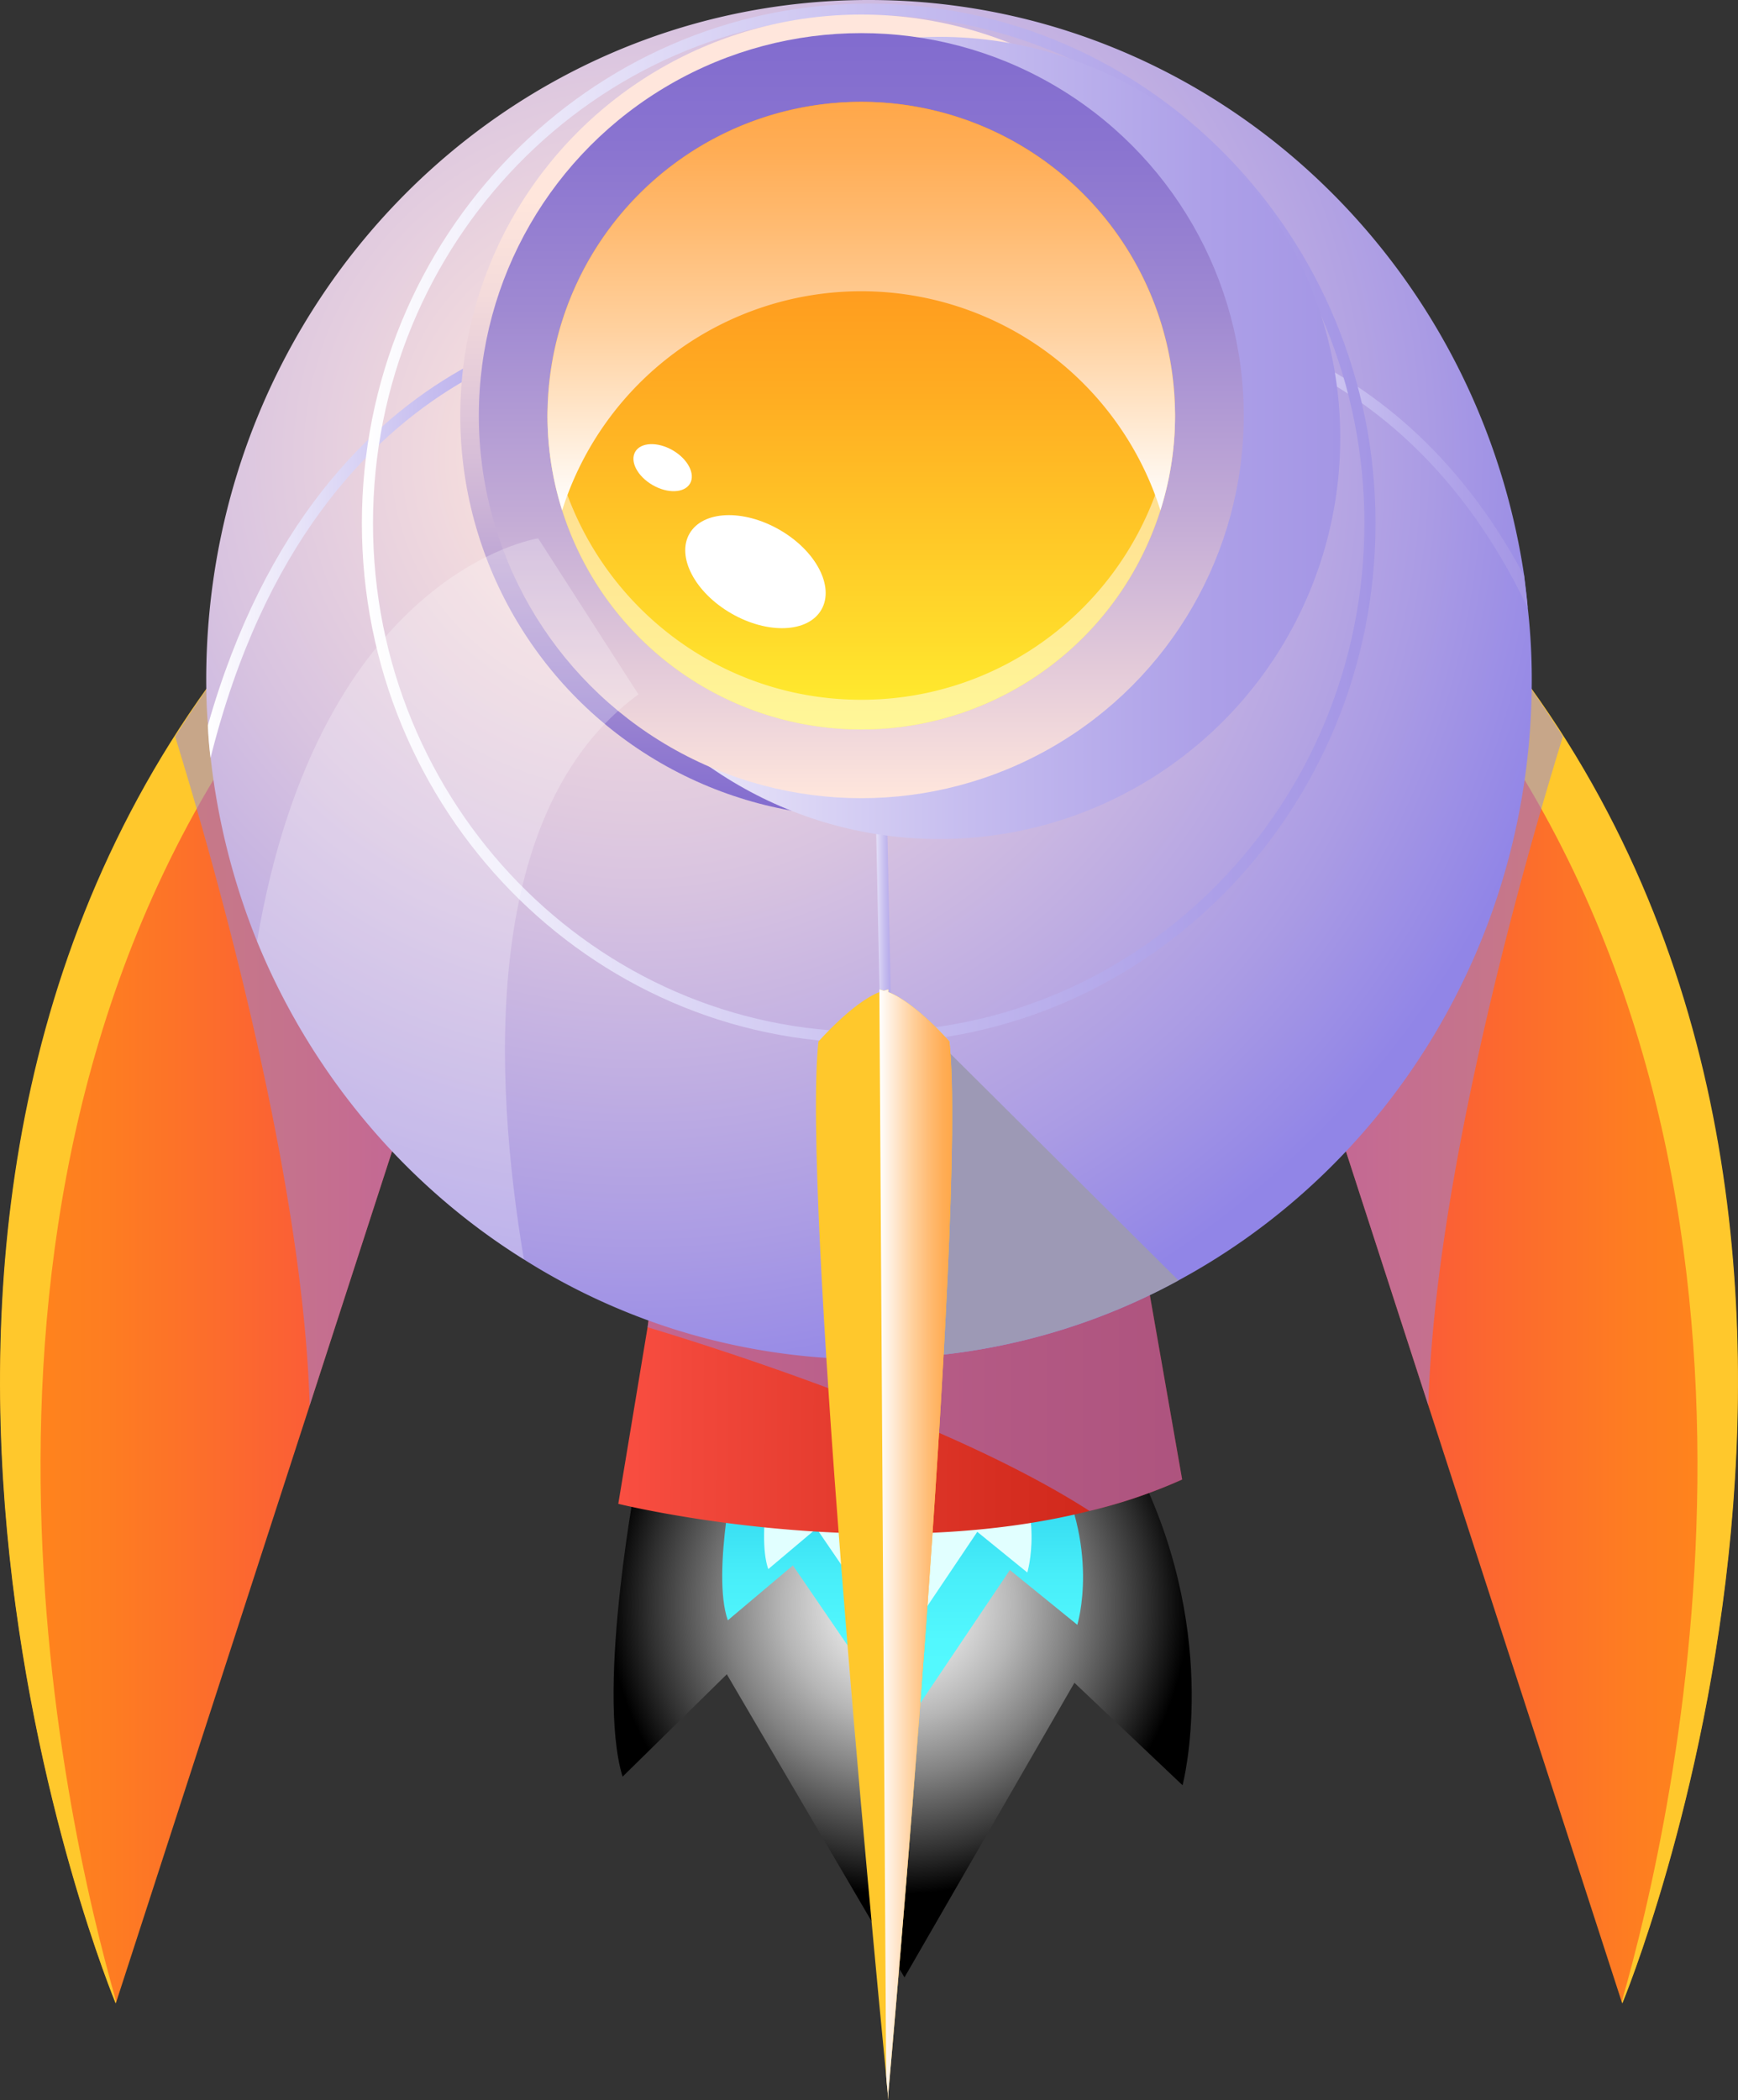 <svg xmlns="http://www.w3.org/2000/svg" xmlns:xlink="http://www.w3.org/1999/xlink" viewBox="0 0 843.03 1018.37"><rect x="0" y="0" width="843.03" height="1018.37" fill="#333333" stroke="none"/><defs><style>.cls-1{isolation:isolate;}.cls-2{mix-blend-mode:color-dodge;fill:url(#radial-gradient);}.cls-3{fill:url(#linear-gradient);}.cls-4{fill:#e1ffff;}.cls-19,.cls-21,.cls-4{mix-blend-mode:overlay;}.cls-5{fill:url(#linear-gradient-2);}.cls-6{fill:#9185e7;}.cls-21,.cls-6{opacity:0.5;}.cls-11,.cls-17,.cls-22,.cls-24,.cls-25,.cls-6{mix-blend-mode:multiply;}.cls-7{fill:url(#linear-gradient-3);}.cls-8{fill:#ffc82c;}.cls-9{fill:url(#linear-gradient-4);}.cls-10{fill:url(#radial-gradient-2);}.cls-12{fill:url(#linear-gradient-5);}.cls-13{fill:url(#linear-gradient-6);}.cls-14{fill:url(#linear-gradient-7);}.cls-15{fill:url(#linear-gradient-8);}.cls-16{fill:url(#linear-gradient-9);}.cls-17{fill:url(#linear-gradient-10);}.cls-18{fill:url(#linear-gradient-11);}.cls-19,.cls-21,.cls-23{fill:#fff;}.cls-19{opacity:0.25;}.cls-20{fill:url(#linear-gradient-12);}.cls-22{fill:url(#linear-gradient-13);}.cls-24{fill:#9d99b5;}.cls-25{fill:url(#linear-gradient-14);}</style><radialGradient id="radial-gradient" cx="644.04" cy="775.25" r="111.48" gradientTransform="translate(-257.15 -167.64) scale(1.26 1.26)" gradientUnits="userSpaceOnUse"><stop offset="0" stop-color="#fff"/><stop offset="0.08" stop-color="#f6f6f6"/><stop offset="0.22" stop-color="#ddd"/><stop offset="0.31" stop-color="#cacaca"/><stop offset="0.4" stop-color="#b6b6b6"/><stop offset="0.59" stop-color="#828282"/><stop offset="0.86" stop-color="#2f2f2f"/><stop offset="1"/></radialGradient><linearGradient id="linear-gradient" x1="556.29" y1="868.89" x2="556.29" y2="718.57" gradientUnits="userSpaceOnUse"><stop offset="0" stop-color="#55fbff"/><stop offset="0.28" stop-color="#52f8fe"/><stop offset="0.49" stop-color="#48eef9"/><stop offset="0.68" stop-color="#38def2"/><stop offset="0.85" stop-color="#21c7e8"/><stop offset="0.99" stop-color="#0ab0dd"/></linearGradient><linearGradient id="linear-gradient-2" x1="419.64" y1="684.04" x2="693.13" y2="684.04" gradientTransform="translate(0.46 -0.81) rotate(0.13)" gradientUnits="userSpaceOnUse"><stop offset="0.01" stop-color="#f94e41"/><stop offset="0.12" stop-color="#f2483b"/><stop offset="0.68" stop-color="#d62e21"/><stop offset="1" stop-color="#cc2417"/></linearGradient><linearGradient id="linear-gradient-3" x1="118.6" y1="670.29" x2="309.51" y2="670.29" gradientUnits="userSpaceOnUse"><stop offset="0.01" stop-color="#ff871a"/><stop offset="0.27" stop-color="#fe7d21"/><stop offset="0.73" stop-color="#fb6134"/><stop offset="0.99" stop-color="#f94e41"/></linearGradient><linearGradient id="linear-gradient-4" x1="-10.6" y1="670.29" x2="180.31" y2="670.29" gradientTransform="matrix(-1, 0, 0, 1, 950.73, 0)" xlink:href="#linear-gradient-3"/><radialGradient id="radial-gradient-2" cx="428.3" cy="252.6" r="471.13" gradientUnits="userSpaceOnUse"><stop offset="0" stop-color="#ffe6dc"/><stop offset="0.16" stop-color="#f5dddd"/><stop offset="0.44" stop-color="#d9c4e0"/><stop offset="0.81" stop-color="#ab9ce4"/><stop offset="0.99" stop-color="#9185e7"/></radialGradient><linearGradient id="linear-gradient-5" x1="539.78" y1="475.67" x2="554.27" y2="475.67" gradientUnits="userSpaceOnUse"><stop offset="0" stop-color="#fff"/><stop offset="0.16" stop-color="#edeafa"/><stop offset="0.54" stop-color="#c5bcef"/><stop offset="0.83" stop-color="#ada0e8"/><stop offset="1" stop-color="#a496e5"/></linearGradient><linearGradient id="linear-gradient-6" x1="219.27" y1="291.75" x2="423.73" y2="291.75" xlink:href="#linear-gradient-5"/><linearGradient id="linear-gradient-7" x1="682.21" y1="255.34" x2="859.43" y2="255.34" xlink:href="#linear-gradient-5"/><linearGradient id="linear-gradient-8" x1="293.98" y1="284.87" x2="785.66" y2="284.87" xlink:href="#linear-gradient-5"/><linearGradient id="linear-gradient-9" x1="417.77" y1="396.08" x2="417.77" y2="7.06" gradientUnits="userSpaceOnUse"><stop offset="0.01" stop-color="#826ccf"/><stop offset="0.21" stop-color="#ab94d3"/><stop offset="0.46" stop-color="#d9c0d8"/><stop offset="0.66" stop-color="#f5dcdb"/><stop offset="0.77" stop-color="#ffe6dc"/></linearGradient><linearGradient id="linear-gradient-10" x1="261.08" y1="212.38" x2="650.1" y2="212.38" xlink:href="#linear-gradient-5"/><linearGradient id="linear-gradient-11" x1="417.77" y1="387.08" x2="417.77" y2="16.06" gradientUnits="userSpaceOnUse"><stop offset="0" stop-color="#ffe6dc"/><stop offset="0.07" stop-color="#f3dadb"/><stop offset="0.37" stop-color="#c3abd6"/><stop offset="0.64" stop-color="#9f89d2"/><stop offset="0.85" stop-color="#8a74d0"/><stop offset="0.99" stop-color="#826ccf"/></linearGradient><linearGradient id="linear-gradient-12" x1="417.77" y1="353.76" x2="417.77" y2="49.38" gradientUnits="userSpaceOnUse"><stop offset="0.01" stop-color="#ffee2f"/><stop offset="0.15" stop-color="#ffdb2b"/><stop offset="0.53" stop-color="#ffad22"/><stop offset="0.82" stop-color="#ff911c"/><stop offset="0.99" stop-color="#ff871a"/></linearGradient><linearGradient id="linear-gradient-13" x1="536.22" y1="278.57" x2="536.22" y2="80.46" gradientUnits="userSpaceOnUse"><stop offset="0" stop-color="#fff"/><stop offset="0.15" stop-color="#ffefde"/><stop offset="0.44" stop-color="#ffd19f"/><stop offset="0.69" stop-color="#ffbb72"/><stop offset="0.88" stop-color="#ffad55"/><stop offset="0.99" stop-color="#ffa84b"/></linearGradient><linearGradient id="linear-gradient-14" x1="545.04" y1="780.16" x2="580.3" y2="780.16" xlink:href="#linear-gradient-13"/></defs><title>spaceship</title><g class="cls-1"><g id="Layer_1" data-name="Layer 1"><path class="cls-2" d="M427.92,743.6s-20.6,105.59-7.49,149.07L471,843l86.17,147L639.6,847.12l52.45,49.69s18.74-70.39-20.6-151.14S427.92,743.6,427.92,743.6Z" transform="translate(-118.45 -31.07)"/><path class="cls-3" d="M476.17,737s-12.86,56.55-4.68,79.83l31.57-26.61,53.78,78.71,51.45-76.49L641,819s11.7-37.69-12.86-80.93S476.17,737,476.17,737Z" transform="translate(-118.45 -31.07)"/><path class="cls-4" d="M494.57,732.81S485,774.72,491.11,792l23.39-19.72,39.86,58.34,38.13-56.7,24.26,19.72s8.66-27.93-9.53-60S494.57,732.81,494.57,732.81Z" transform="translate(-118.45 -31.07)"/><path class="cls-5" d="M691.86,748.55a251.17,251.17,0,0,1-44.94,15.24c-106.38,26.78-228.57-3.45-228.57-3.45l14.21-85.64,10.88-78,221.4-2.31Z" transform="translate(-118.45 -31.07)"/><path class="cls-6" d="M691.86,748.55a251.17,251.17,0,0,1-44.94,15.24c-66-42.51-177.72-78-214.36-89.09l10.88-78,221.4-2.31Z" transform="translate(-118.45 -31.07)"/><path class="cls-7" d="M309.51,586.65l-40.85,126-94,289.82S31.14,658.19,203.39,388.25a479.65,479.65,0,0,1,36.09-50.14Z" transform="translate(-118.45 -31.07)"/><path class="cls-8" d="M248.3,369.57,239.38,338c-226.93,275.56-64.84,664.58-64.84,664.58l.28-.88C149.14,912.36,78.12,602.16,248.3,369.57Z" transform="translate(-118.45 -31.07)"/><path class="cls-6" d="M309.51,586.65l-40.85,126C265.42,600.7,222,448.33,203.39,388.25a479.65,479.65,0,0,1,36.09-50.14Z" transform="translate(-118.45 -31.07)"/><path class="cls-9" d="M770.42,586.65l40.85,126,94,289.82s143.51-344.28-28.74-614.22a479.65,479.65,0,0,0-36.09-50.14Z" transform="translate(-118.45 -31.07)"/><path class="cls-8" d="M831.63,369.57,840.56,338c226.92,275.56,64.83,664.58,64.83,664.58l-.28-.88C930.79,912.36,1001.81,602.16,831.63,369.57Z" transform="translate(-118.45 -31.07)"/><path class="cls-6" d="M770.42,586.65l40.85,126c3.24-111.95,46.68-264.32,65.27-324.4a479.65,479.65,0,0,0-36.09-50.14Z" transform="translate(-118.45 -31.07)"/><path class="cls-10" d="M861.45,360.66c0,126.43-69.38,236.22-171.39,291.34A310,310,0,0,1,563,689.17c-2.81.43-5.83.43-8.64.65a48.53,48.53,0,0,1-5.41.21c-3,.22-6,.22-9.07.22a313.29,313.29,0,0,1-167.28-48.41C315.09,606,269.49,551.93,243.12,487.53a337.32,337.32,0,0,1-22.48-88.83c-.65-5.19-1.08-10.38-1.29-15.78-.65-7.35-.87-14.7-.87-22.26,0-182.19,143.94-329.59,321.38-329.59,161,0,294.36,121,317.91,279.23.65,5.41,1.3,10.38,1.73,15.56A309.43,309.43,0,0,1,861.45,360.66Z" transform="translate(-118.45 -31.07)"/><g class="cls-11"><path class="cls-12" d="M554.27,689.74a46.33,46.33,0,0,1-5.41.22L539.78,261.6l5.41-.21Z" transform="translate(-118.45 -31.07)"/></g><g class="cls-11"><path class="cls-13" d="M423.73,184.88v5.4c-1.73,0-151.72,2.81-203.16,208.35-.65-5.19-1.08-10.38-1.3-15.78C274.82,187.47,422,184.88,423.73,184.88Z" transform="translate(-118.45 -31.07)"/></g><g class="cls-11"><path class="cls-14" d="M859.43,325.79C795.89,192.44,683.51,190.28,682.21,190.28v-5.4c1.3,0,109.57,2,175.49,125.35C858.35,315.63,859,320.61,859.43,325.79Z" transform="translate(-118.45 -31.07)"/></g><g class="cls-11"><path class="cls-15" d="M539.82,536.84c-135.55,0-245.84-113-245.84-252s110.29-252,245.84-252,245.84,113,245.84,252S675.37,536.84,539.82,536.84Zm0-498.54c-132.58,0-240.44,110.62-240.44,246.57S407.24,531.44,539.82,531.44,780.26,420.83,780.26,284.87,672.4,38.3,539.82,38.3Z" transform="translate(-118.45 -31.07)"/></g><circle class="cls-16" cx="417.77" cy="201.57" r="194.51"/><circle class="cls-17" cx="455.59" cy="212.38" r="194.51"/><circle class="cls-18" cx="417.77" cy="201.57" r="185.51"/><path class="cls-19" d="M372.58,641.84C315.09,606,269.49,551.93,243.12,487.53c30.47-179.6,136.37-195.38,136.37-195.38l48.63,75.64C351.83,423.77,357.67,553.23,372.58,641.84Z" transform="translate(-118.45 -31.07)"/><circle class="cls-20" cx="417.77" cy="201.57" r="152.19"/><path class="cls-21" d="M536.22,370.42c-81.62,0-148-64.3-151.82-145-.12,2.4-.37,4.77-.37,7.2a152.19,152.19,0,1,0,304.38,0c0-2.43-.25-4.8-.37-7.2C684.25,306.12,617.84,370.42,536.22,370.42Z" transform="translate(-118.45 -31.07)"/><path class="cls-22" d="M536.22,172.31a152.22,152.22,0,0,1,145.1,106.26,152.19,152.19,0,1,0-290.2,0A152.22,152.22,0,0,1,536.22,172.31Z" transform="translate(-118.45 -31.07)"/><path class="cls-23" d="M516.86,326.75c-6.46,11.2-26,12-43.68,1.81S446.45,301,452.91,289.83s26-12,43.69-1.82S523.33,315.55,516.86,326.75Z" transform="translate(-118.45 -31.07)"/><path class="cls-23" d="M453.16,265.54c-2.69,4.65-10.82,5-18.17.75s-11.11-11.45-8.43-16.11,10.83-5,18.17-.76S455.85,260.88,453.16,265.54Z" transform="translate(-118.45 -31.07)"/><path class="cls-24" d="M690.06,652A310,310,0,0,1,563,689.17l-13.61-177Z" transform="translate(-118.45 -31.07)"/><path class="cls-8" d="M549.37,1045.77v3.67s-.22-3-.87-8.86l-.21-3c-6.92-70.24-40.85-428.36-32.85-501.41,0,0,16.64-19,29.6-24v-1.29c.65.21,1.52.43,2.16.64.65-.21,1.52-.43,2.17-.64v1.29c13,5,29.61,24,29.61,24C587.84,617.2,549.37,1045.77,549.37,1045.77Z" transform="translate(-118.45 -31.07)"/><path class="cls-25" d="M549.37,1045.77v3.67s-.22-3-.87-8.86l-.21-3L545,512.16v-1.29c.65.21,1.52.43,2.16.64.65-.21,1.52-.43,2.17-.64v1.29c13,5,29.61,24,29.61,24C587.84,617.2,549.37,1045.77,549.37,1045.77Z" transform="translate(-118.45 -31.07)"/></g></g></svg>